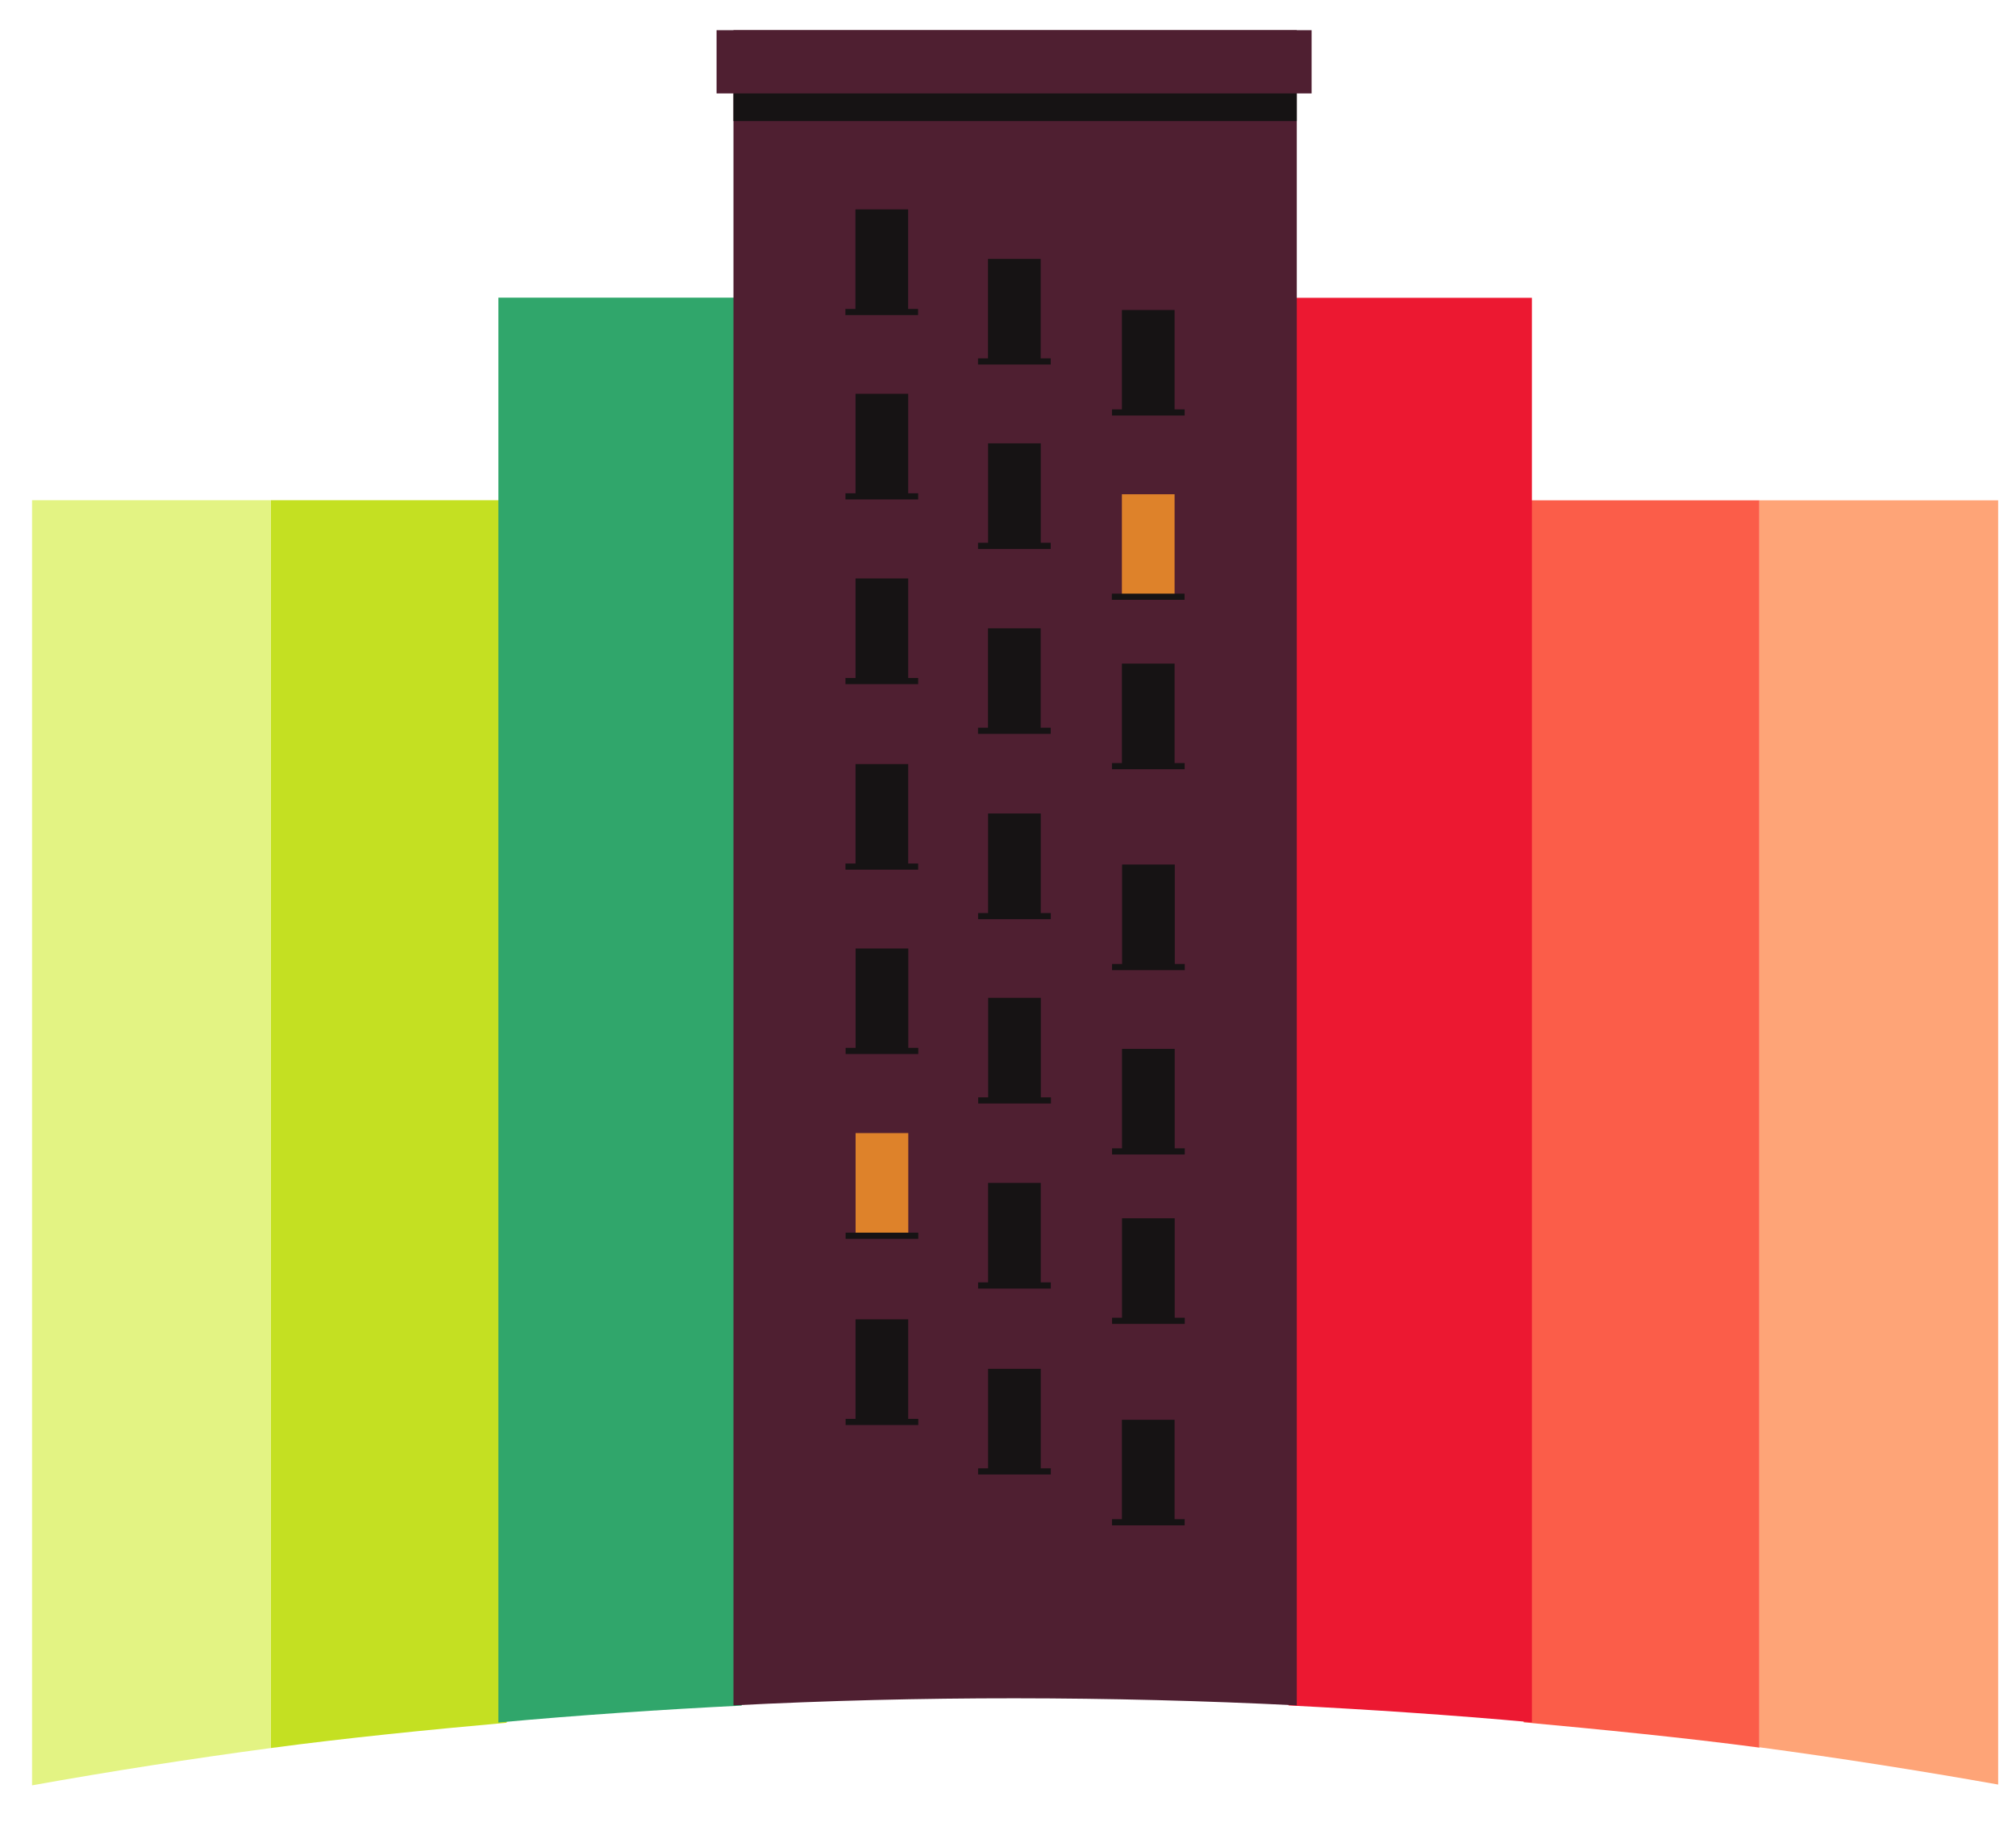 <svg width="52" height="47" viewBox="0 0 52 47" fill="none" xmlns="http://www.w3.org/2000/svg">
<path fill-rule="evenodd" clip-rule="evenodd" d="M39.3 12.908H45.382V45.089C43.439 44.83 41.267 44.618 39.3 44.436V12.908Z" fill="#FB5D49"/>
<path fill-rule="evenodd" clip-rule="evenodd" d="M33.236 7.684H39.513V44.436C37.502 44.251 35.266 44.103 33.236 44.001V7.684Z" fill="#EC1831"/>
<path fill-rule="evenodd" clip-rule="evenodd" d="M45.381 12.908H51.54V46.042C49.498 45.679 47.446 45.358 45.381 45.08V12.908Z" fill="#FEA477"/>
<path fill-rule="evenodd" clip-rule="evenodd" d="M13.069 12.906H6.985V45.1C8.93 44.839 11.102 44.623 13.069 44.447V12.906Z" fill="#C4E022"/>
<path fill-rule="evenodd" clip-rule="evenodd" d="M19.131 7.68H12.855V44.441C14.867 44.256 17.103 44.103 19.131 44.005V7.68Z" fill="#30A66B"/>
<path fill-rule="evenodd" clip-rule="evenodd" d="M18.919 0.779H33.449V43.999C31.042 43.879 28.62 43.818 26.183 43.816C23.745 43.815 21.323 43.876 18.919 43.999V0.779Z" fill="#4F1F31"/>
<path d="M23.426 10.16H22.067V12.748H23.426V10.16Z" fill="#161314"/>
<path d="M23.683 12.727H21.808V12.885H23.683V12.727Z" fill="#161314"/>
<path d="M26.845 11.438H25.486V14.025H26.845V11.438Z" fill="#161314"/>
<path d="M27.102 14.004H25.227V14.163H27.102V14.004Z" fill="#161314"/>
<path d="M30.297 12.752H28.938V15.339H30.297V12.752Z" fill="#DE822A"/>
<path d="M30.554 15.316H28.679V15.475H30.554V15.316Z" fill="#161314"/>
<path d="M23.426 14.924H22.067V17.511H23.426V14.924Z" fill="#161314"/>
<path d="M23.683 17.492H21.808V17.651H23.683V17.492Z" fill="#161314"/>
<path d="M26.843 16.211H25.484V18.798H26.843V16.211Z" fill="#161314"/>
<path d="M27.102 18.775H25.227V18.934H27.102V18.775Z" fill="#161314"/>
<path d="M30.297 17.121H28.938V19.709H30.297V17.121Z" fill="#161314"/>
<path d="M30.557 19.688H28.682V19.846H30.557V19.688Z" fill="#161314"/>
<path d="M23.428 24.471H22.069V27.058H23.428V24.471Z" fill="#161314"/>
<path d="M23.686 27.035H21.811V27.194H23.686V27.035Z" fill="#161314"/>
<path d="M26.847 25.744H25.488V28.331H26.847V25.744Z" fill="#161314"/>
<path d="M27.107 28.312H25.231V28.471H27.107V28.312Z" fill="#161314"/>
<path d="M30.3 27.061H28.941V29.648H30.3V27.061Z" fill="#161314"/>
<path d="M30.559 29.627H28.684V29.786H30.559V29.627Z" fill="#161314"/>
<path d="M23.428 29.234H22.069V31.822H23.428V29.234Z" fill="#DE822A"/>
<path d="M23.686 31.803H21.811V31.962H23.686V31.803Z" fill="#161314"/>
<path d="M26.845 30.52H25.486V33.107H26.845V30.52Z" fill="#161314"/>
<path d="M27.104 33.086H25.229V33.245H27.104V33.086Z" fill="#161314"/>
<path d="M30.3 31.432H28.941V34.019H30.3V31.432Z" fill="#161314"/>
<path d="M30.559 33.998H28.684V34.157H30.559V33.998Z" fill="#161314"/>
<path d="M23.426 19.713H22.067V22.3H23.426V19.713Z" fill="#161314"/>
<path d="M23.683 22.279H21.808V22.438H23.683V22.279Z" fill="#161314"/>
<path d="M26.845 20.988H25.486V23.576H26.845V20.988Z" fill="#161314"/>
<path d="M27.104 23.557H25.229V23.715H27.104V23.557Z" fill="#161314"/>
<path d="M30.302 22.305H28.943V24.892H30.302V22.305Z" fill="#161314"/>
<path d="M30.559 24.871H28.684V25.03H30.559V24.871Z" fill="#161314"/>
<path d="M23.426 34.039H22.067V36.627H23.426V34.039Z" fill="#161314"/>
<path d="M23.686 36.607H21.811V36.766H23.686V36.607Z" fill="#161314"/>
<path d="M26.845 35.316H25.486V37.904H26.845V35.316Z" fill="#161314"/>
<path d="M27.104 37.883H25.229V38.042H27.104V37.883Z" fill="#161314"/>
<path d="M30.297 36.631H28.938V39.218H30.297V36.631Z" fill="#161314"/>
<path d="M30.557 39.195H28.682V39.354H30.557V39.195Z" fill="#161314"/>
<path d="M23.424 5.402H22.065V7.99H23.424V5.402Z" fill="#161314"/>
<path d="M23.681 7.971H21.806V8.129H23.681V7.971Z" fill="#161314"/>
<path d="M26.843 6.68H25.484V9.267H26.843V6.68Z" fill="#161314"/>
<path d="M27.102 9.246H25.227V9.405H27.102V9.246Z" fill="#161314"/>
<path d="M30.297 7.998H28.938V10.585H30.297V7.998Z" fill="#161314"/>
<path d="M30.557 10.562H28.682V10.721H30.557V10.562Z" fill="#161314"/>
<path d="M33.831 0.779H18.483V2.41H33.831V0.779Z" fill="#4F1F31"/>
<path d="M33.449 2.41H18.919V3.124H33.449V2.41Z" fill="#161314"/>
<path fill-rule="evenodd" clip-rule="evenodd" d="M6.985 12.906H0.827V46.062C2.866 45.697 4.919 45.377 6.985 45.1V12.906Z" fill="#E3F383"/>
</svg>
